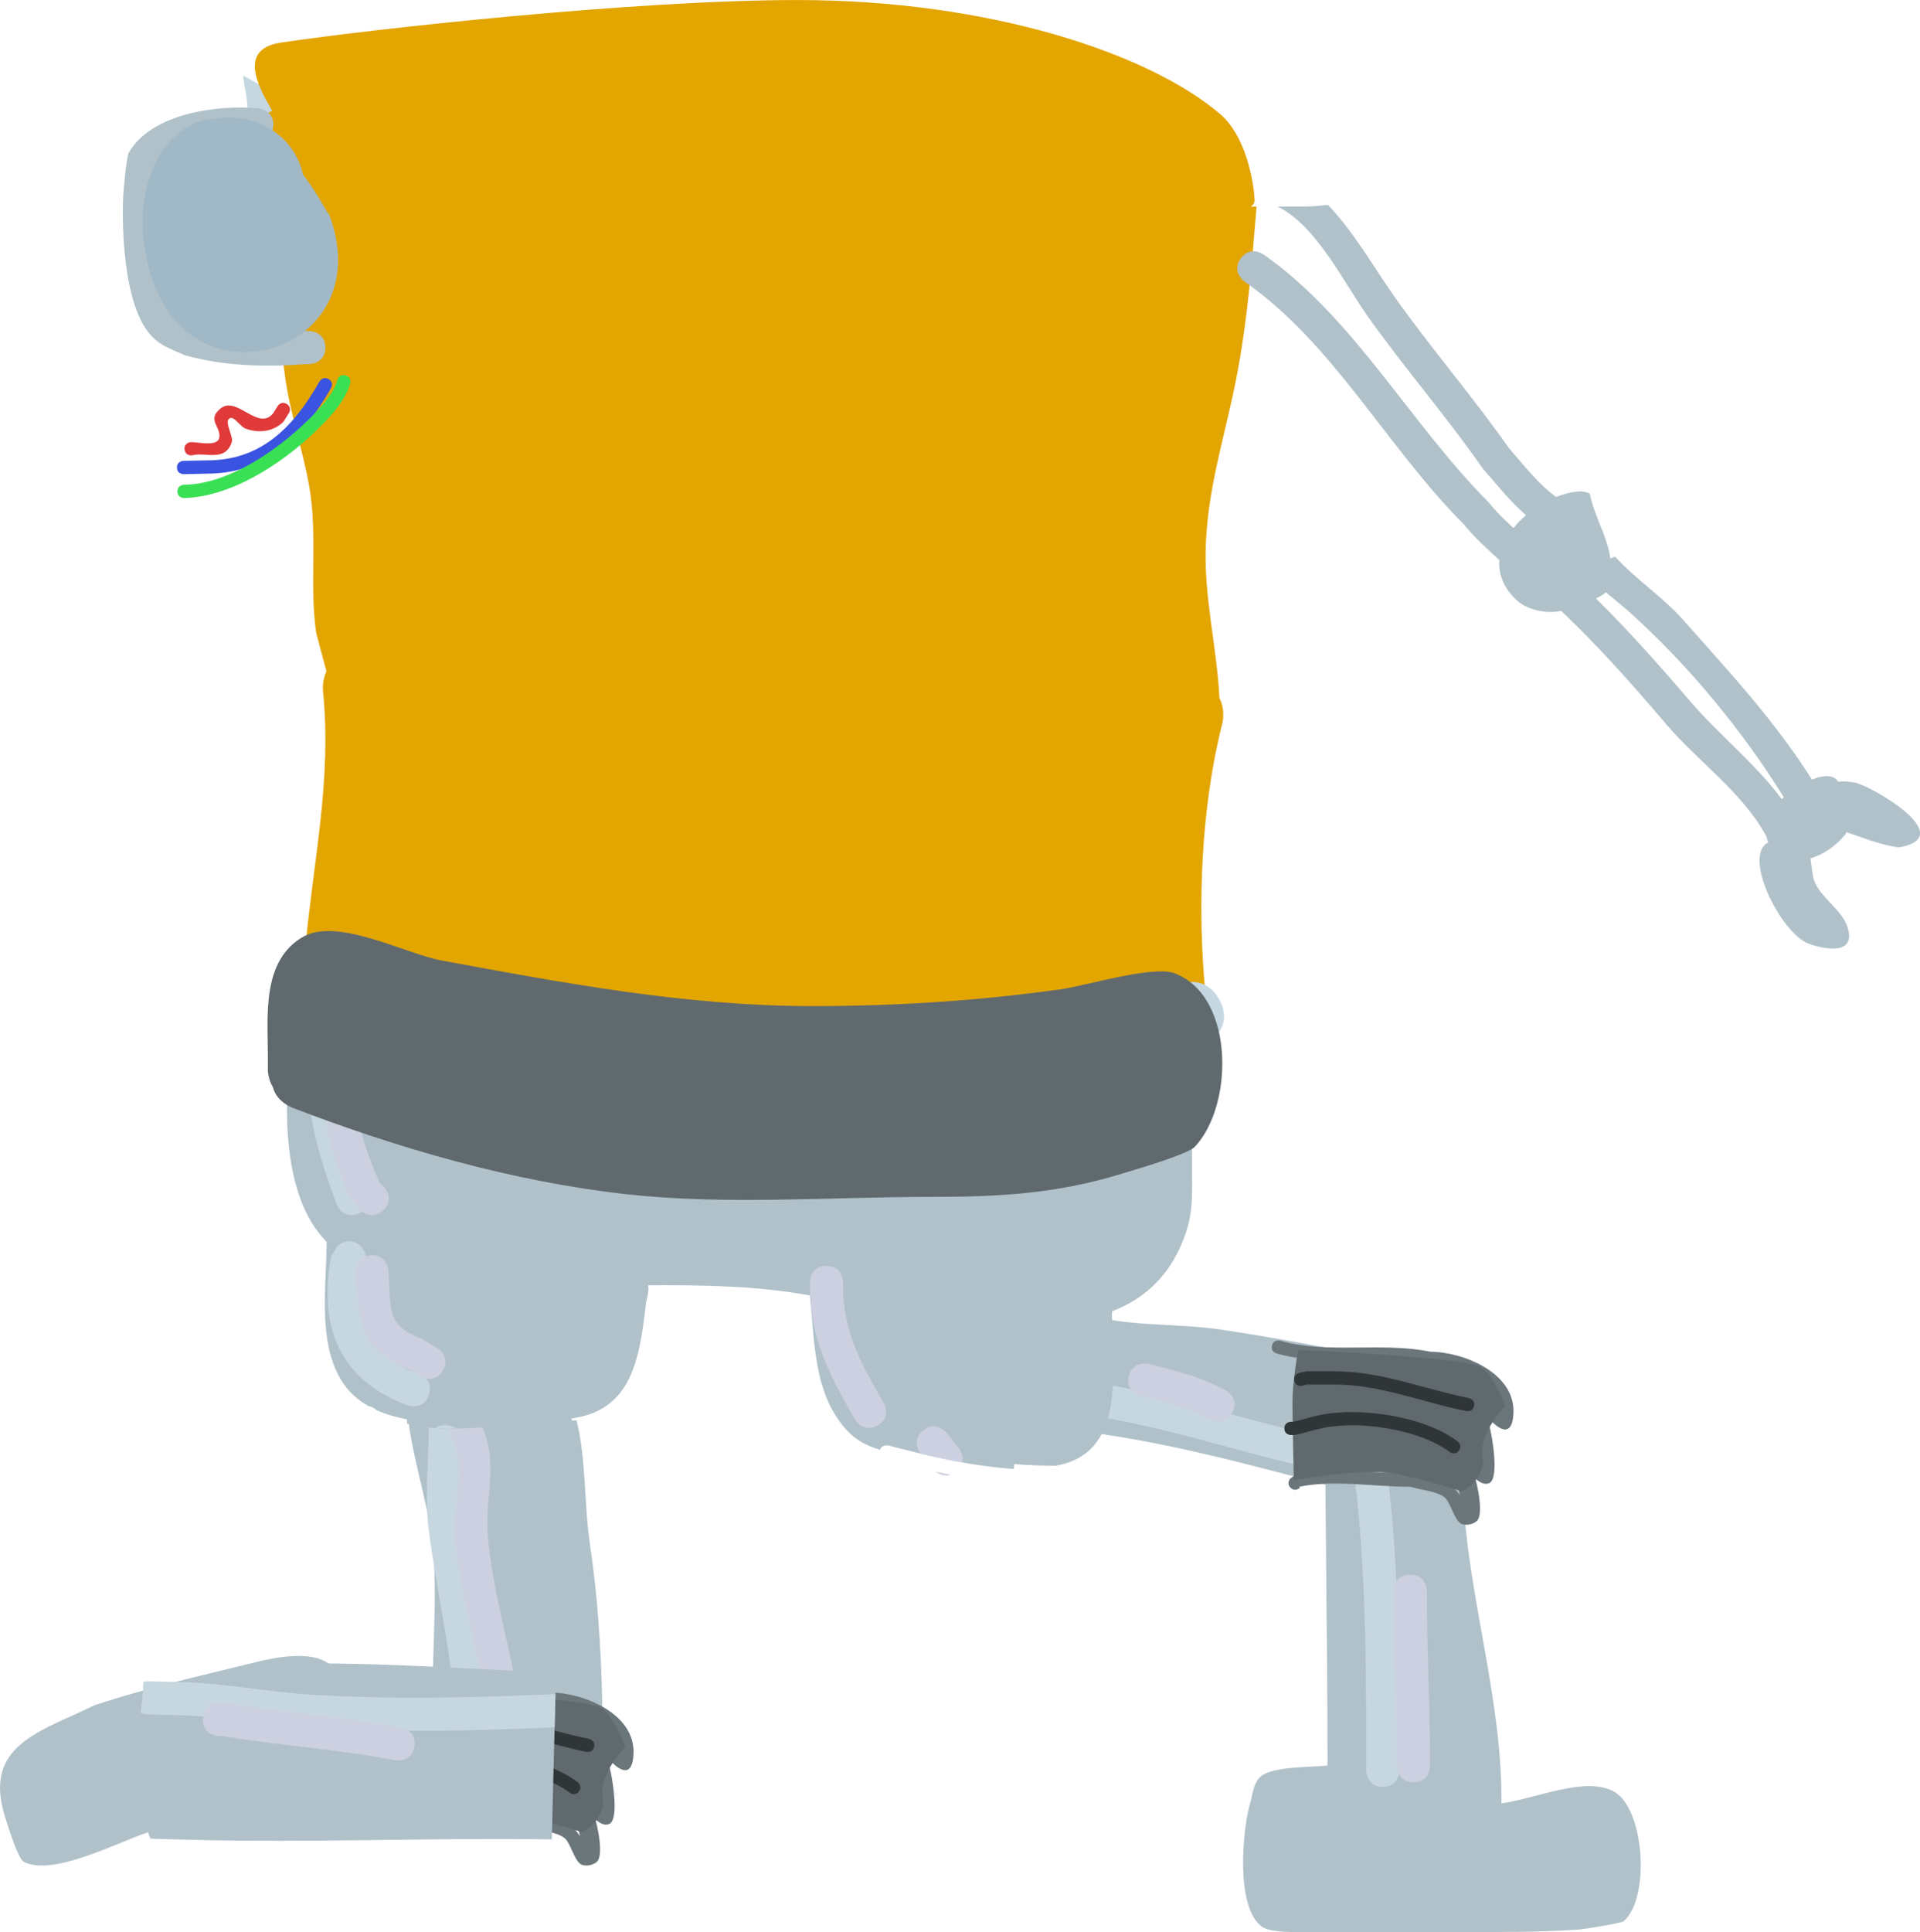 <svg version="1.1" xmlns="http://www.w3.org/2000/svg" xmlns:xlink="http://www.w3.org/1999/xlink" width="64.427" height="64.817" viewBox="0,0,64.427,64.817"><g transform="translate(-292.783,-174.528)"><g data-paper-data="{&quot;isPaintingLayer&quot;:true}" fill-rule="nonzero" stroke="none" stroke-linecap="butt" stroke-linejoin="miter" stroke-miterlimit="10" stroke-dasharray="" stroke-dashoffset="0" style="mix-blend-mode: normal"><path d="M304.863,209.215c0,0 -1.681,-20.151 -2.423,-31.412c2.054,0.833 4.592,1.285 6.46,1.745c2.58,1.136 6.194,1.911 8.999,1.911c3.286,0 6.573,0 9.859,0c2.017,0 4.033,0 6.05,0c-0.068,4.259 -0.948,9.015 -1.157,13.417c-0.397,8.34 -0.193,15.408 -0.193,15.408z" fill="#e3a500" stroke-width="0"/><g stroke-width="0.5"><path d="M312.585,226.379c0.296,1.996 0.413,4.149 0.413,6.184c0,0.159 0,0.317 0.001,0.476c-0.317,0.002 -0.633,0.004 -0.95,0.004c-1.548,0 -3.095,0 -4.643,0c0.001,-0.094 0.001,-0.188 0.001,-0.282c-0.279,-2.233 0.168,-4.583 -0.159,-6.797c-0.181,-1.224 -0.591,-2.467 -0.752,-3.704c1.522,0.323 3.305,-0.059 4.794,-0.059c0.283,0 0.563,-0.005 0.842,-0.025c0.329,1.376 0.244,2.794 0.453,4.204z" fill="#b0c1ca"/><path d="M307.176,225.912c-0.151,-1.142 -0.006,-2.401 -0.005,-3.555c0.364,0.033 0.737,0.036 1.113,0.024c-0.003,1.093 -0.157,2.306 -0.005,3.383c0.345,2.448 0.928,4.769 0.929,7.277c-0.371,0 -0.741,0 -1.112,0c-0.011,-2.458 -0.601,-4.725 -0.92,-7.13z" fill="#c7d7e0"/><path d="M308.046,226.145c-0.098,-1.061 0.42,-2.339 -0.098,-3.294c0,0 -0.118,-0.235 -0.029,-0.463c0.338,-0 0.68,-0.017 1.021,-0.04c0.002,0.004 0.003,0.006 0.003,0.006c0.579,1.223 0.106,2.396 0.211,3.691c0.191,2.368 1.081,4.596 1.175,6.997c-0.371,0 -0.741,0 -1.112,0c-0.09,-2.359 -0.957,-4.57 -1.172,-6.897z" fill="#cdd0e0"/></g><g stroke-width="0.5"><path d="M333.784,219.137c1.955,0.293 3.929,0.669 5.877,1.102c-0.826,1.312 -1.474,2.727 -2,4.205c-3.273,-0.861 -6.515,-1.774 -9.87,-2.026c0.674,-1.297 1.243,-2.398 1.695,-3.728c1.405,0.347 2.832,0.227 4.297,0.447z" fill="#b0c1ca"/><path d="M328.272,221.871c0,0 -0.078,-0.007 -0.173,-0.046c0.181,-0.353 0.354,-0.695 0.518,-1.037c3.274,0.357 6.404,1.62 9.63,2.161c-0.148,0.344 -0.288,0.693 -0.421,1.045c-3.195,-0.59 -6.298,-1.814 -9.554,-2.123z" fill="#c7d7e0"/><path d="M330.664,220.69c0.136,-0.539 0.676,-0.403 0.676,-0.403l0.249,0.063c0.826,0.209 1.562,0.411 2.317,0.814c0,0 0.49,0.263 0.227,0.753c-0.263,0.49 -0.753,0.227 -0.753,0.227c-0.672,-0.363 -1.326,-0.53 -2.064,-0.716l-0.249,-0.063c0,0 -0.539,-0.136 -0.403,-0.676z" fill="#cdd0e0"/></g><path d="M332.868,210.15c0.057,0.2 0.018,0.346 -0.053,0.451l-0.031,0.167c0,1.004 0,2.009 0,3.013c0,0.723 0.036,1.349 -0.192,2.05c-0.467,1.435 -1.366,2.253 -2.495,2.688v0.148c0,1.883 0.495,4.625 -1.901,5.034c-0.468,0.001 -0.925,-0.022 -1.377,-0.057c-0.006,0.055 -0.01,0.11 -0.014,0.165c-1.455,-0.108 -2.692,-0.393 -4.203,-0.787c0,0 -0.213,-0.053 -0.29,0.14c-0.402,-0.116 -0.776,-0.3 -1.068,-0.605c-1.172,-1.224 -1.117,-2.996 -1.286,-4.571c-1.766,-0.324 -3.593,-0.35 -5.426,-0.34c0.023,0.129 0.002,0.235 0.002,0.235l-0.074,0.359c-0.221,1.943 -0.499,3.602 -2.503,3.876c0.013,0.039 0.027,0.079 0.039,0.118c-0.235,0.013 -0.47,0.015 -0.706,0.015c-1.46,0 -3.341,0.436 -4.845,0.043c-0.003,-0.049 -0.006,-0.099 -0.008,-0.148c-0.362,-0.069 -0.704,-0.167 -1.014,-0.306c-0.036,-0.024 -0.071,-0.05 -0.105,-0.076c0,0 -0.068,-0.051 -0.154,-0.054c-0.384,-0.214 -0.707,-0.503 -0.938,-0.889c-0.787,-1.312 -0.489,-3.162 -0.483,-4.631c-1.63,-1.637 -1.418,-5.026 -1.134,-7.046c0,0 0.064,-0.449 0.482,-0.478c0.286,-0.165 0.586,0.05 0.586,0.05c2.129,1.52 5.043,1.389 7.574,1.75c1.283,0.183 2.595,0.496 3.894,0.491c4.927,0 9.906,0.213 14.751,-0.418c0.617,-0.137 1.128,-0.305 1.693,-0.589l0.37,-0.112c0.096,-0.083 0.238,-0.139 0.444,-0.105c0.163,0.027 0.269,0.095 0.339,0.176c0.053,0.059 0.098,0.137 0.129,0.243z" fill="#b0c1ca" stroke-width="0.5"/><path d="M307.727,222.338c0.164,0 0.279,0.048 0.36,0.116c-0.236,0.004 -0.47,-0.001 -0.7,-0.016c0.08,-0.059 0.19,-0.1 0.34,-0.1z" fill="#c7d7e0" stroke-width="0.5"/><path d="M323.873,223.269c0.262,-0.04 0.418,0.063 0.51,0.183c-0.214,-0.046 -0.43,-0.095 -0.65,-0.147c0.041,-0.016 0.088,-0.028 0.14,-0.036z" fill="#c7d7e0" stroke-width="0.5"/><path d="M304.885,216.338c0.272,0.272 0.168,0.544 0.077,0.686c-0.291,1.737 0.12,2.98 1.876,3.601c0,0 0.523,0.19 0.333,0.713c-0.19,0.523 -0.713,0.333 -0.713,0.333c-2.308,-0.858 -2.984,-2.64 -2.566,-4.988l0.205,-0.345c0,0 0.393,-0.393 0.787,0z" fill="#c7d7e0" stroke-width="0.5"/><path d="M303.67,209.652c0.556,0 0.556,0.556 0.556,0.556v0.205c0,1.586 0.354,2.649 0.891,4.124c0,0 0.19,0.523 -0.333,0.713c-0.523,0.19 -0.713,-0.333 -0.713,-0.333c-0.576,-1.584 -0.958,-2.798 -0.958,-4.504v-0.205c0,0 0,-0.556 0.556,-0.556z" fill="#c7d7e0" stroke-width="0.5"/><path d="M305.618,215.156c-0.427,0.356 -0.784,-0.071 -0.784,-0.071l-0.343,-0.45c-0.649,-1.563 -0.966,-2.594 -0.811,-4.322c0,0 0.05,-0.554 0.604,-0.504c0.554,0.05 0.504,0.604 0.504,0.604c-0.146,1.586 0.133,2.364 0.73,3.793l0.171,0.166c0,0 0.356,0.427 -0.071,0.784z" fill="#cdd0e0" stroke-width="0.5"/><path d="M307.634,220.519c-0.295,0.472 -0.767,0.177 -0.767,0.177l-0.306,-0.206c-1.724,-0.635 -1.717,-1.62 -1.854,-3.25c0,0 -0.046,-0.554 0.508,-0.601c0.554,-0.046 0.601,0.508 0.601,0.508c0.1,1.214 -0.124,1.849 1.125,2.297l0.516,0.308c0,0 0.472,0.295 0.177,0.767z" fill="#cdd0e0" stroke-width="0.5"/><path d="M323.718,222.553c0.393,-0.393 0.787,0 0.787,0l0.097,0.103c0.12,0.154 0.24,0.308 0.36,0.462c0,0 0.171,0.22 0.115,0.47c-0.462,-0.082 -0.921,-0.182 -1.399,-0.296c-0.089,-0.116 -0.271,-0.428 0.04,-0.739z" fill="#cdd0e0" stroke-width="0.5"/><path d="M324.682,224.001c-0.216,0.076 -0.395,-0.02 -0.499,-0.103c0.167,0.036 0.334,0.07 0.499,0.103z" fill="#cdd0e0" stroke-width="0.5"/><path d="M320.516,216.997c0.556,0 0.556,0.556 0.556,0.556v0.103c-0.001,1.531 0.601,2.626 1.362,3.931c0,0 0.28,0.481 -0.2,0.761c-0.481,0.28 -0.761,-0.2 -0.761,-0.2c-0.862,-1.478 -1.513,-2.751 -1.514,-4.492v-0.103c0,0 0,-0.556 0.556,-0.556z" fill="#cdd0e0" stroke-width="0.5"/><g stroke-width="0.5"><path d="M341.862,223.87c-0.005,3.682 1.303,7.285 1.303,10.993v0.162c1.188,-0.162 2.796,-0.915 3.764,-0.4c1.041,0.554 1.238,3.577 0.34,4.354c-0.076,0.066 -1.288,0.264 -1.527,0.281c-1.348,0.096 -2.762,0.081 -4.111,0.083c-1.629,0 -3.257,0.001 -4.886,0c-0.393,-0 -1.335,0.042 -1.637,-0.193c-0.866,-0.674 -0.639,-3.224 -0.372,-4.143c0.087,-0.3 0.109,-0.664 0.341,-0.873c0.402,-0.362 1.721,-0.311 2.251,-0.377c0,0 0,-0 0.001,-0v-0.114c0,-3.995 -0.081,-7.975 -0.081,-11.97c0,-0.336 0.002,-0.672 0.004,-1.008c1.568,0.151 3.101,0.44 4.584,0.931c0.017,0.761 0.026,1.52 0.026,2.275z" fill="#b0c1ca"/><g><path d="M338.626,233.918v-0.565c0,-3.859 -0.02,-7.628 -0.711,-11.413c-0.061,-0.406 -0.108,-0.813 -0.144,-1.221c0.378,0.044 0.753,0.097 1.127,0.159c0.031,0.293 0.069,0.586 0.115,0.878c0.696,3.848 0.727,7.676 0.727,11.597v0.565c0,0 0,0.556 -0.556,0.556h-0c-0.556,0 -0.556,-0.556 -0.556,-0.556z" fill="#c7d7e0"/><path d="M340.107,227.352c0.556,0 0.556,0.556 0.556,0.556v0.051c0,1.942 0.103,3.859 0.103,5.804c0,0 0,0.556 -0.556,0.556c-0.556,0 -0.556,-0.556 -0.556,-0.556c0,-1.945 -0.103,-3.861 -0.103,-5.804v-0.051c0,0 0,-0.556 0.556,-0.556z" fill="#cdd0e0"/><path d="M340.089,222.776c0,0 0.1,0.547 -0.448,0.647c-0.547,0.1 -0.647,-0.448 -0.647,-0.448c-0.132,-0.732 -0.356,-1.432 -0.501,-2.16c0.396,0.059 0.79,0.127 1.181,0.207c0.136,0.585 0.305,1.158 0.415,1.754z" fill="#cdd0e0"/></g></g><path d="M334.004,181.471c-0.031,-0.003 -0.061,-0.008 -0.09,-0.013c0.164,0 0.327,0 0.491,0c-0.117,0.023 -0.25,0.029 -0.401,0.013z" fill="#c5d8e2" stroke-width="0.5"/><path d="M302.393,178.775c-1.091,0.218 -1.309,-0.873 -1.309,-0.873l-0.101,-0.516c-0.015,-0.109 -0.029,-0.218 -0.044,-0.326c0.665,0.41 1.448,0.748 2.282,1.036c-0.093,0.283 -0.317,0.577 -0.828,0.679z" fill="#c5d8e2" stroke-width="0.5"/><path d="M302.268,180.307c-1.113,0 -1.113,-1.113 -1.113,-1.113l0.006,-0.358c-0.039,-0.39 -0.078,-0.781 -0.117,-1.171c0,0 -0.024,-0.239 0.062,-0.506c0.657,0.382 1.417,0.7 2.221,0.972c0.016,0.161 0.032,0.323 0.048,0.484l0.006,0.579c0,0 0,1.113 -1.113,1.113z" fill="#c5d8e2" stroke-width="0.5"/><path d="M304.142,208.652c-1.113,0 -1.113,-1.113 -1.113,-1.113l0.001,-1.222c0.269,-2.947 0.893,-5.633 0.59,-8.623c0,0 -0.033,-0.329 0.117,-0.647c-0.173,-0.637 -0.339,-1.258 -0.347,-1.308c-0.228,-1.604 0.054,-3.262 -0.228,-4.881c-0.221,-1.268 -0.664,-2.501 -0.826,-3.785c-0.17,-1.353 -0.39,-2.641 -0.584,-3.97c-0.203,-1.395 0.202,-2.022 -0.48,-3.295c0,0 -0.498,-0.995 0.498,-1.493c0.995,-0.498 1.493,0.498 1.493,0.498c0.224,0.471 0.553,0.906 0.673,1.413c0.197,0.828 -0.113,1.713 0.018,2.554c0.399,2.567 0.956,5.132 1.402,7.706c0.285,1.644 0.006,3.336 0.24,4.958c0.12,0.832 0.452,1.62 0.673,2.432l0.231,0.807c0,0 0.272,0.952 -0.595,1.317c-0.077,2.147 -0.452,4.212 -0.651,6.418l0.001,1.121c0,0 0,1.113 -1.113,1.113z" fill="#e3a500" stroke-width="0.5"/><path d="M332.807,210.244c-1.066,0.32 -1.386,-0.746 -1.386,-0.746l-0.377,-1.275c-0.308,-2.995 -0.185,-6.378 0.456,-9.356c-0.009,-0.07 -0.009,-0.113 -0.009,-0.113v-0.234c0.003,-2.027 -0.565,-3.862 -0.467,-5.907c0.089,-1.873 0.567,-3.528 0.962,-5.341c0.424,-1.949 0.575,-3.856 0.731,-5.813c0.744,0 1.488,0 2.231,0c-0.173,2.119 -0.331,4.185 -0.788,6.29c-0.368,1.692 -0.829,3.219 -0.912,4.966c-0.086,1.805 0.365,3.455 0.454,5.233c0.212,0.392 0.099,0.843 0.099,0.843c-0.711,2.771 -0.849,6.141 -0.574,9.001l0.326,1.068c0,0 0.32,1.066 -0.746,1.386z" fill="#e3a500" stroke-width="0.5"/><path d="M333.687,208.041c0.552,0.966 -0.414,1.518 -0.414,1.518l-0.704,0.393c-0.201,0.151 -2.186,1.64 -2.196,1.644c-1.565,0.716 -3.831,0.335 -5.5,0.335c-5.515,0 -10.791,-0.904 -16.264,-1.41c-1.867,-0.173 -4.653,0.673 -5.825,-1.453c-0.283,-0.513 0.011,-1.172 0.016,-1.758c0,0 0.111,-1.107 1.218,-0.996c1.107,0.111 0.996,1.218 0.996,1.218c-0.073,0.195 -0.275,0.385 -0.218,0.585c0.126,0.449 0.921,0.172 1.387,0.184c1.369,0.033 2.604,0.066 3.961,0.243c4.914,0.641 9.775,1.162 14.729,1.162c1.234,0 3.426,0.441 4.573,-0.133c0.677,-0.339 1.181,-0.947 1.787,-1.401l0.935,-0.544c0,0 0.966,-0.552 1.518,0.414z" fill="#c5d8e2" stroke-width="0.5"/><path d="M303.701,186.188c0,0.556 -0.556,0.556 -0.556,0.556l-0.063,-0.002c-1.4,0.107 -2.74,0.076 -4.1,-0.296c-0.524,-0.242 -0.915,-0.339 -1.272,-0.838c-0.751,-1.05 -0.847,-3.294 -0.791,-4.533c0.01,-0.215 0.117,-1.311 0.184,-1.425c0.782,-1.342 3.009,-1.608 4.344,-1.488c0,0 0.554,0.05 0.504,0.604c-0.05,0.554 -0.604,0.504 -0.604,0.504c-0.923,-0.085 -2.725,0.016 -3.287,0.949c-0.143,0.237 -0.027,1.18 -0.028,1.464c-0.002,1.243 0.092,3.166 1.328,3.716c1.2,0.325 2.403,0.329 3.636,0.234l0.149,-0.002c0,0 0.556,0 0.556,0.556z" fill="#b0c1ca" stroke-width="0.5"/><path d="M353.626,203.954c0.125,0.6 0.933,1.056 1.138,1.639c0.348,0.994 -0.748,0.796 -1.3,0.588c-0.916,-0.344 -2.229,-2.944 -1.347,-3.39c-0.024,-0.062 -0.043,-0.128 -0.058,-0.2l-0.059,-0.103c-0.785,-1.401 -2.28,-2.455 -3.313,-3.672c-1.34,-1.578 -2.602,-2.985 -4.155,-4.383c0.903,-0.199 1.479,-0.886 2.446,-1.232c0.702,0.77 1.593,1.342 2.297,2.137c1.546,1.747 3.06,3.364 4.308,5.343c0.385,-0.156 0.73,-0.175 0.879,0.07c0.201,-0.017 0.405,-0.006 0.594,0.039c0.541,0.127 3.421,1.77 1.506,2.156c-0.038,0.008 -0.077,0.009 -0.115,0.003c-0.628,-0.091 -1.168,-0.329 -1.696,-0.501c-0.017,0.03 -0.037,0.059 -0.06,0.088c-0.315,0.388 -0.74,0.664 -1.157,0.788c0.03,0.216 0.051,0.435 0.092,0.631zM347.558,195.149c-0.526,-0.477 -1.031,-0.825 -1.486,-1.31c-0.083,0.091 -0.179,0.17 -0.285,0.237c1.358,1.278 2.518,2.587 3.743,4.014c0.941,1.096 2.17,2.066 3.039,3.246c0.023,-0.021 0.047,-0.042 0.072,-0.063c-1.383,-2.22 -3.151,-4.37 -5.083,-6.123z" fill="#b0c1ca" stroke-width="0.5"/><path d="M345.715,194.749c-0.033,0.032 -0.065,0.06 -0.097,0.082c-0.544,0.386 -1.512,0.256 -1.973,-0.195c-0.432,-0.422 -0.584,-0.875 -0.547,-1.314c-0.414,-0.389 -0.819,-0.739 -1.192,-1.201c-2.563,-2.557 -4.379,-6.072 -7.356,-8.142c0,0 -0.456,-0.319 -0.137,-0.775c0.319,-0.456 0.775,-0.137 0.775,-0.137c3.053,2.149 4.918,5.677 7.547,8.312c0.262,0.331 0.544,0.596 0.834,0.864c0.123,-0.154 0.264,-0.299 0.419,-0.431c-0.543,-0.474 -0.961,-1.009 -1.449,-1.567c-1.224,-1.755 -2.654,-3.397 -3.892,-5.15c-0.784,-1.11 -1.712,-3.023 -2.997,-3.637c0.255,0 0.51,0 0.765,0c0.311,0 0.621,-0.019 0.929,-0.054c0.868,0.904 1.547,2.106 2.213,3.05c1.226,1.739 2.638,3.368 3.858,5.104c0.517,0.59 0.931,1.154 1.565,1.627l0.016,0.015c0.287,-0.114 0.577,-0.18 0.843,-0.186c0,0 0.146,0 0.288,0.075c0.257,1.208 1.061,1.987 0.528,3.324c-0.26,0.201 -0.605,0.332 -0.939,0.335z" fill="#b0c1ca" stroke-width="0.5"/><path d="M306.971,230.831c0,-0.123 0.1,-0.223 0.223,-0.223c0.123,0 0.223,0.1 0.223,0.223c0,0.123 -0.1,0.223 -0.223,0.223c-0.123,0 -0.223,-0.1 -0.223,-0.223z" fill="#6b767b" stroke-width="0.5"/><g><path d="M336.088,224.438c-0.157,-0.157 0,-0.315 0,-0.315l0.208,-0.155c1.241,-0.243 2.635,-0.009 3.888,-0.001c0.42,0.136 1.045,0.19 1.383,0.478c0.06,0.051 0.133,0.141 0.205,0.244c-0.1,-0.429 -0.183,-1.002 -0.243,-1.409l-0.1,-0.133c-0.029,-0.037 -0.046,-0.084 -0.046,-0.135c0,-0.123 0.1,-0.223 0.223,-0.223c0.061,0 0.117,0.025 0.157,0.065l0.235,0.235c0.186,0.187 0.323,0.498 0.385,0.662c-0.123,-0.489 0.184,-1.098 -0.116,-1.556c-0.05,-0.068 -0.125,-0.123 -0.15,-0.203c-0.374,-1.164 0.636,-0.383 0.988,-0.074c-0.06,-0.134 -0.11,-0.334 -0.112,-0.343c-0.073,-0.246 -0.153,-0.518 -0.356,-0.698c-0.337,-0.3 -1.478,-0.563 -1.899,-0.559c-1.667,-0.328 -3.498,0.077 -5.117,-0.384c0,0 -0.214,-0.061 -0.153,-0.275c0.061,-0.214 0.275,-0.153 0.275,-0.153c1.59,0.456 3.399,0.033 5.039,0.369c1.12,0.008 2.864,0.719 2.786,2.08c-0.053,0.924 -0.608,0.425 -0.893,0.08c0.155,0.448 0.454,2.097 0.076,2.251c-0.152,0.062 -0.31,-0.019 -0.461,-0.155c0.158,0.586 0.23,1.254 0.053,1.419c-0.124,0.115 -0.335,0.159 -0.497,0.109c-0.246,-0.076 -0.374,-0.699 -0.576,-0.885c-0.247,-0.226 -0.835,-0.258 -1.156,-0.369c-1.198,0.008 -2.545,-0.245 -3.729,-0.001l0.02,0.033c0,0 -0.157,0.157 -0.315,0z" fill="#6b767b" stroke-width="0.5"/><path d="M336.199,224.186c0,0 -0.047,-1.856 -0.047,-2.633c0,-0.637 0.188,-1.74 0.188,-1.74c0,0 4.839,0.201 6.006,0.516c0.491,0.133 0.953,1.364 0.953,1.364c0,0 -0.886,0.88 -0.767,1.681c0.116,0.781 -0.691,1.187 -0.691,1.187c0,0 -1.807,-0.588 -2.721,-0.648c-0.964,-0.064 -2.921,0.272 -2.921,0.272z" fill="#606a6e" stroke-width="0"/><path d="M336.218,220.855c-0.054,-0.216 0.162,-0.27 0.162,-0.27l0.242,-0.054c0.313,0 0.627,0 0.94,0c1.574,0 2.976,0.591 4.51,0.898c0,0 0.218,0.044 0.175,0.262c-0.044,0.218 -0.262,0.175 -0.262,0.175c-1.505,-0.301 -2.882,-0.889 -4.423,-0.889c-0.313,0 -0.627,0 -0.94,0l-0.134,0.04c0,0 -0.216,0.054 -0.27,-0.162z" fill="#303537" stroke-width="0.5"/><path d="M335.882,222.447c0,-0.223 0.223,-0.223 0.223,-0.223l0.05,0.004c0.322,-0.064 0.621,-0.17 0.94,-0.235c1.377,-0.269 3.485,0.053 4.597,0.887c0,0 0.178,0.134 0.045,0.312c-0.134,0.178 -0.312,0.045 -0.312,0.045c-1.003,-0.752 -2.996,-1.062 -4.243,-0.806c-0.318,0.062 -0.619,0.171 -0.94,0.235l-0.138,0.004c0,0 -0.223,0 -0.223,-0.223z" fill="#303537" stroke-width="0.5"/></g><path d="M301.945,211.009c-0.174,-0.276 -0.174,-0.587 -0.174,-0.587v-0.489c0.001,-1.294 -0.22,-3.183 1.188,-3.981c1.155,-0.655 3.443,0.578 4.643,0.799c4.126,0.761 8.226,1.529 12.433,1.529c2.833,0 5.532,-0.174 8.334,-0.561c0.802,-0.111 3.091,-0.808 3.812,-0.545c2.028,0.741 2.016,4.408 0.702,5.82c-0.248,0.266 -2.013,0.772 -2.458,0.909c-2.192,0.674 -4.121,0.777 -6.402,0.777c-3.363,0 -6.866,0.281 -10.209,-0.088c-3.815,-0.421 -7.669,-1.537 -11.24,-2.91c0,0 -0.509,-0.196 -0.631,-0.674z" fill="#606a6e" stroke-width="0.5"/><g stroke-width="0.5"><path d="M298.721,190.217c-0.005,-0.222 0.218,-0.227 0.218,-0.227c0.267,-0.006 0.623,-0.013 0.891,-0.019c1.791,-0.034 2.844,-1.192 3.674,-2.643c0,0 0.11,-0.193 0.304,-0.083c0.193,0.11 0.083,0.304 0.083,0.304c-0.909,1.59 -2.107,2.822 -4.051,2.867c-0.267,0.006 -0.534,0.011 -0.802,0.017l-0.089,0.002c0,0 -0.222,0.005 -0.227,-0.218z" fill="#3a53e0"/><path d="M304.384,187.124c0.213,0.066 0.147,0.278 0.147,0.278l-0.048,0.152c-0.188,0.452 -0.486,0.803 -0.825,1.156c-1.153,1.203 -2.982,2.477 -4.693,2.526c0,0 -0.222,0.005 -0.227,-0.218c-0.005,-0.222 0.218,-0.227 0.218,-0.227c1.578,-0.019 3.322,-1.285 4.381,-2.389c0.294,-0.307 0.579,-0.619 0.733,-1.015l0.035,-0.117c0,0 0.066,-0.213 0.278,-0.147z" fill="#3ae054"/><path d="M302.408,188.083c0.188,0.119 0.068,0.307 0.068,0.307l-0.185,0.289c-0.333,0.327 -0.815,0.392 -1.26,0.231c-0.206,-0.074 -0.406,-0.477 -0.568,-0.33c-0.138,0.125 0.154,0.608 0.101,0.771c-0.223,0.691 -0.885,0.333 -1.318,0.449c0,0 -0.217,0.048 -0.266,-0.169c-0.048,-0.217 0.169,-0.266 0.169,-0.266c0.184,-0.036 0.905,0.173 0.986,-0.134c0.099,-0.372 -0.448,-0.619 0.063,-1.01c0.541,-0.413 1.245,0.773 1.742,0.182l0.16,-0.253c0,0 0.119,-0.188 0.307,-0.068z" fill="#e03a3a"/></g><g><path d="M306.561,235.87c-0.157,-0.157 0,-0.315 0,-0.315l0.208,-0.155c1.241,-0.243 2.635,-0.009 3.888,-0.001c0.42,0.136 1.045,0.19 1.383,0.478c0.06,0.051 0.133,0.141 0.205,0.244c-0.1,-0.429 -0.183,-1.002 -0.243,-1.409l-0.1,-0.133c-0.029,-0.037 -0.046,-0.084 -0.046,-0.135c0,-0.123 0.1,-0.223 0.223,-0.223c0.061,0 0.117,0.025 0.157,0.065l0.235,0.235c0.186,0.187 0.323,0.498 0.385,0.662c-0.123,-0.489 0.184,-1.098 -0.116,-1.556c-0.05,-0.068 -0.125,-0.123 -0.15,-0.203c-0.374,-1.164 0.636,-0.383 0.988,-0.074c-0.06,-0.134 -0.11,-0.334 -0.112,-0.343c-0.073,-0.246 -0.153,-0.518 -0.356,-0.698c-0.337,-0.3 -1.478,-0.563 -1.899,-0.559c-1.667,-0.328 -3.498,0.077 -5.117,-0.384c0,0 -0.214,-0.061 -0.153,-0.275c0.061,-0.214 0.275,-0.153 0.275,-0.153c1.59,0.456 3.399,0.033 5.039,0.369c1.12,0.008 2.864,0.719 2.786,2.08c-0.053,0.924 -0.608,0.425 -0.893,0.08c0.155,0.448 0.454,2.097 0.076,2.251c-0.152,0.062 -0.31,-0.019 -0.461,-0.155c0.158,0.586 0.23,1.254 0.053,1.419c-0.124,0.115 -0.335,0.159 -0.497,0.109c-0.246,-0.076 -0.374,-0.699 -0.576,-0.885c-0.247,-0.226 -0.835,-0.258 -1.156,-0.369c-1.198,0.008 -2.545,-0.245 -3.729,-0.001l0.02,0.033c0,0 -0.157,0.157 -0.315,0z" fill="#6b767b" stroke-width="0.5"/><path d="M306.672,235.619c0,0 -0.047,-1.856 -0.047,-2.633c0,-0.637 0.188,-1.74 0.188,-1.74c0,0 4.839,0.201 6.006,0.516c0.491,0.133 0.953,1.364 0.953,1.364c0,0 -0.886,0.88 -0.767,1.681c0.116,0.781 -0.691,1.187 -0.691,1.187c0,0 -1.807,-0.588 -2.721,-0.648c-0.964,-0.064 -2.921,0.272 -2.921,0.272z" fill="#606a6e" stroke-width="0"/><path d="M306.691,232.287c-0.054,-0.216 0.162,-0.27 0.162,-0.27l0.242,-0.054c0.313,0 0.627,0 0.94,0c1.574,0 2.976,0.591 4.51,0.898c0,0 0.218,0.044 0.175,0.262c-0.044,0.218 -0.262,0.175 -0.262,0.175c-1.505,-0.301 -2.882,-0.889 -4.423,-0.889c-0.313,0 -0.627,0 -0.94,0l-0.134,0.04c0,0 -0.216,0.054 -0.27,-0.162z" fill="#303537" stroke-width="0.5"/><path d="M306.355,233.879c0,-0.223 0.223,-0.223 0.223,-0.223l0.05,0.004c0.322,-0.064 0.621,-0.17 0.94,-0.235c1.377,-0.269 3.485,0.053 4.597,0.887c0,0 0.178,0.134 0.045,0.312c-0.134,0.178 -0.312,0.045 -0.312,0.045c-1.003,-0.752 -2.996,-1.062 -4.243,-0.806c-0.318,0.062 -0.619,0.171 -0.94,0.235l-0.138,0.004c0,0 -0.223,0 -0.223,-0.223z" fill="#303537" stroke-width="0.5"/></g><path d="M303.829,181.726c1.698,4.502 -4.346,6.521 -5.885,2.313c-1.026,-2.805 0.179,-5.455 2.063,-5.521c0.158,-0.029 0.32,-0.045 0.487,-0.045c1.213,0 2.224,0.818 2.452,1.904c0.261,0.346 0.522,0.745 0.779,1.202z" fill="#a1b9c7" stroke-width="0.5"/><path d="M334.882,181.256c0,0.996 -6.924,0.258 -16.031,0.258c-9.107,0 -16.604,-1.609 -16.604,-2.605c0,-0.398 -2.029,-2.655 -0.035,-2.953c3,-0.449 11.855,-1.427 17.326,-1.427c6.46,0 11.819,1.796 14.19,3.828c0.971,0.833 1.155,2.61 1.155,2.899z" fill="#e3a500" stroke-width="0"/><path d="M299.244,236.248c-0.447,-0.011 -0.893,-0.023 -1.34,-0.034c-0.045,-0.359 -0.096,-0.719 -0.218,-1.078c-0.563,-0.79 -0.333,-1.986 -0.183,-3.164c1.009,-0.031 2.017,-0.278 2.947,-0.652l0.459,-0.184c0.095,-0.036 0.162,-0.127 0.162,-0.234c0,-0.065 -0.025,-0.124 -0.065,-0.168c0.287,-0.113 0.503,-0.212 0.596,-0.274l0.007,-0.01l0.002,0.003l0.112,-0.091c3.213,-0.122 6.521,0.157 9.717,0.274c-0.039,1.548 -0.079,3.097 -0.118,4.645c-0.008,0.318 -0.015,0.636 -0.021,0.954c-4.04,-0.061 -8.035,0.116 -12.057,0.014z" fill="#b0c1ca" stroke-width="0.5"/><path d="M297.754,235.998l-0.092,0.03c-0.933,0.308 -3.134,1.464 -4.085,0.957c-0.191,-0.102 -0.523,-1.192 -0.608,-1.452c-0.808,-2.476 1.183,-2.906 2.979,-3.797c1.832,-0.609 3.597,-0.995 5.435,-1.451c0.637,-0.158 1.721,-0.364 2.344,-0.003c1.549,0.897 0.838,2.773 -0.346,3.528l0.014,0.077c-1.321,0.894 -3.78,0.606 -4.754,1.855c-0.253,0.195 -0.522,0.343 -0.794,0.481c-0.036,-0.057 -0.075,-0.135 -0.091,-0.226z" fill="#b0c1ca" stroke-width="0.5"/><path d="M297.766,230.929c0.188,0.005 0.941,0.024 1.13,0.029c1.436,0.037 2.837,0.327 4.277,0.418c2.752,0.173 5.504,0.104 8.249,-0.016c-0.009,0.372 -0.019,0.743 -0.028,1.115c-2.761,0.122 -5.528,0.184 -8.296,0.011c-1.424,-0.089 -2.812,-0.379 -4.231,-0.415c-0.188,-0.005 -0.377,-0.01 -0.565,-0.014l-0.565,-0.014c0,0 -0.113,-0.003 -0.236,-0.057c0.045,-0.349 0.082,-0.696 0.091,-1.031c0.097,-0.026 0.174,-0.024 0.174,-0.024z" fill="#c7d7e0" stroke-width="0.5"/><path d="M299.591,232.2c0.014,-0.556 0.57,-0.542 0.57,-0.542l0.284,0.013c1.917,0.328 3.878,0.449 5.798,0.817c0,0 0.546,0.105 0.441,0.652c-0.105,0.546 -0.652,0.441 -0.652,0.441c-1.91,-0.37 -3.863,-0.494 -5.772,-0.813l-0.127,0.002c0,0 -0.556,-0.014 -0.542,-0.57z" fill="#cdd0e0" stroke-width="0.5"/></g></g></svg>